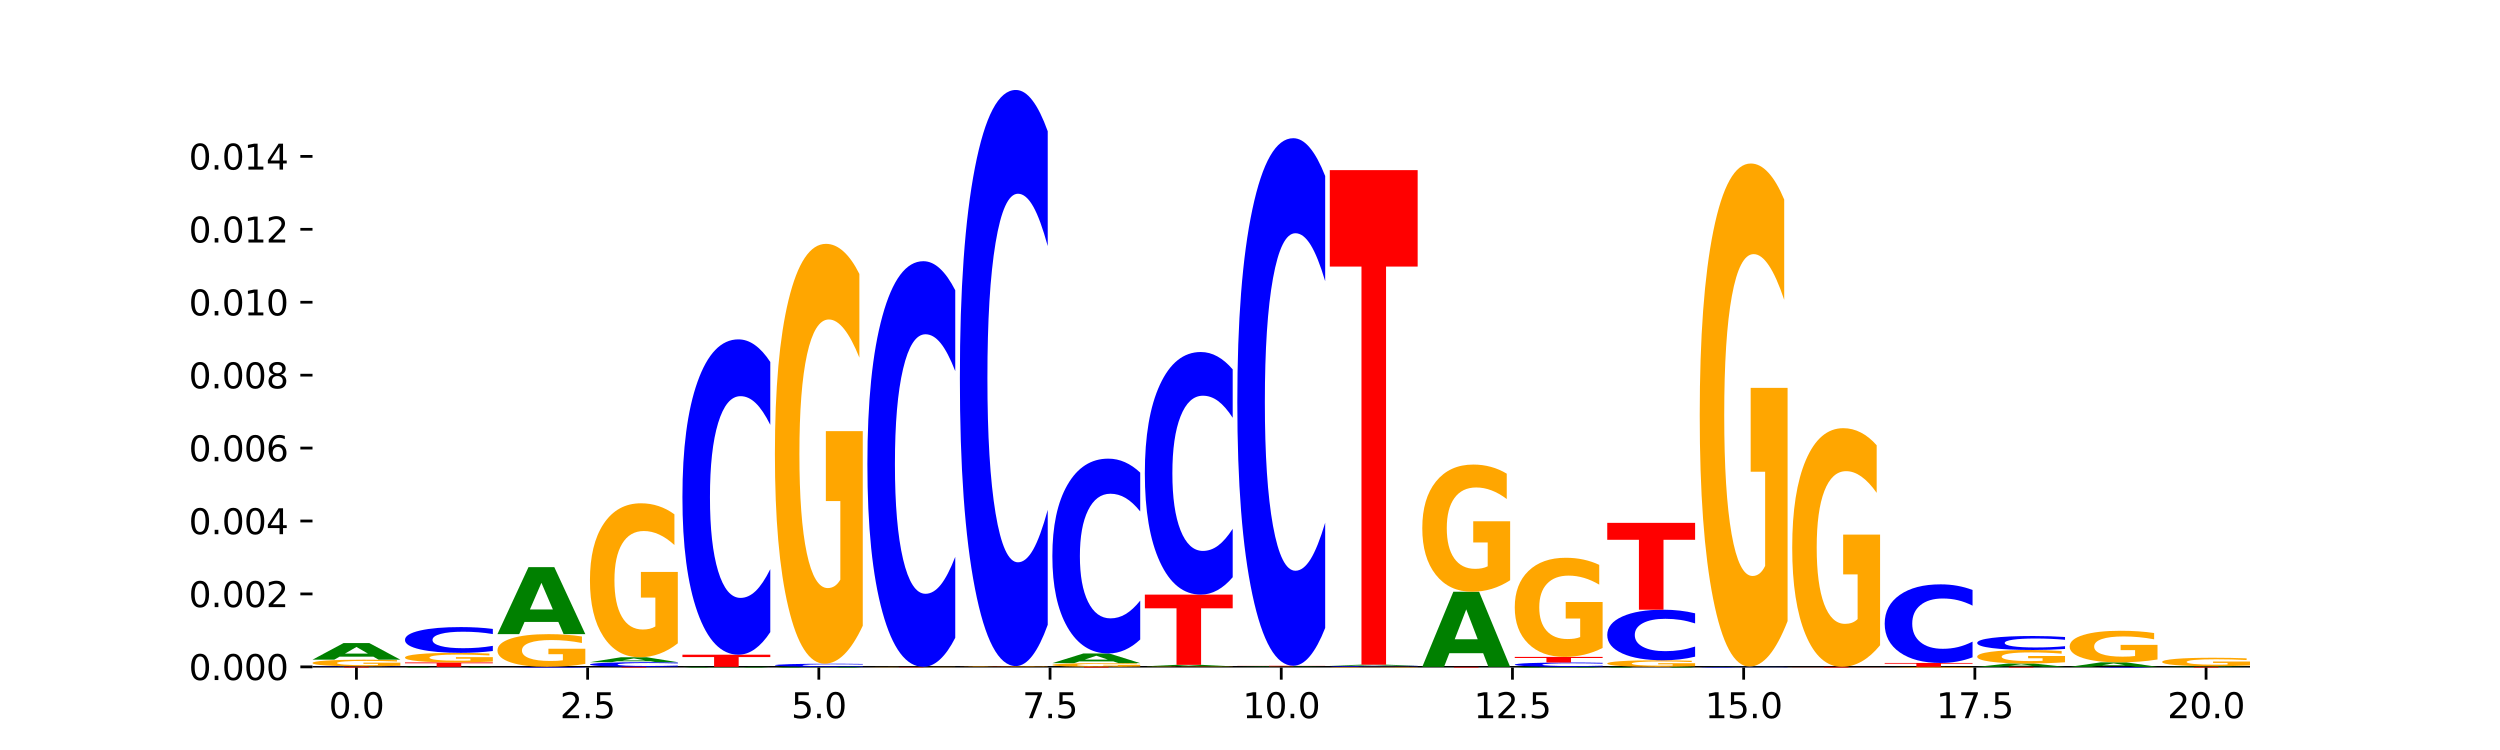 <?xml version="1.0" encoding="utf-8" standalone="no"?>
<!DOCTYPE svg PUBLIC "-//W3C//DTD SVG 1.1//EN"
  "http://www.w3.org/Graphics/SVG/1.1/DTD/svg11.dtd">
<svg xmlns:xlink="http://www.w3.org/1999/xlink" width="720pt" height="216pt" viewBox="0 0 720 216" xmlns="http://www.w3.org/2000/svg" version="1.1">
 <defs>
  <style type="text/css">*{stroke-linejoin: round; stroke-linecap: butt}</style>
 </defs>
 <g id="figure_1">
  <g id="patch_1">
   <path d="M 0 216 
L 720 216 
L 720 0 
L 0 0 
z
" style="fill: #ffffff"/>
  </g>
  <g id="axes_1">
   <g id="patch_2">
    <path d="M 90 192.24 
L 648 192.24 
L 648 25.92 
L 90 25.92 
z
" style="fill: #ffffff"/>
   </g>
   <g id="line2d_1">
    <path d="M 90 192.055 
L 648 192.055 
" clip-path="url(#pcf2ca028e0)" style="fill: none; stroke: #000000; stroke-width: 0.5; stroke-linecap: square"/>
   </g>
   <g id="patch_3">
    <path d="M 115.303 192.046 
Q 113.187 192.05 110.898 192.053 
Q 108.609 192.055 106.116 192.055 
Q 98.683 192.055 94.341 192.037 
Q 90 192.018 90 191.987 
Q 90 191.955 94.341 191.937 
Q 98.683 191.918 106.116 191.918 
Q 108.609 191.918 110.898 191.921 
Q 113.187 191.923 115.303 191.928 
L 115.303 191.955 
Q 113.167 191.949 111.095 191.946 
Q 109.024 191.943 106.735 191.943 
Q 102.629 191.943 100.277 191.955 
Q 97.931 191.966 97.931 191.987 
Q 97.931 192.007 100.277 192.019 
Q 102.629 192.031 106.735 192.031 
Q 109.024 192.031 111.095 192.028 
Q 113.167 192.025 115.303 192.018 
L 115.303 192.046 
z
" clip-path="url(#pcf2ca028e0)" style="fill: #0000ff"/>
   </g>
   <g id="patch_4">
    <path d="M 115.303 191.744 
Q 112.751 191.831 110.007 191.875 
Q 107.262 191.918 104.336 191.918 
Q 97.724 191.918 93.862 191.659 
Q 90 191.399 90 190.955 
Q 90 190.506 93.93 190.248 
Q 97.865 189.99 104.71 189.99 
Q 107.347 189.99 109.763 190.025 
Q 112.184 190.06 114.328 190.128 
L 114.328 190.513 
Q 112.116 190.425 109.927 190.381 
Q 107.738 190.338 105.538 190.338 
Q 101.466 190.338 99.26 190.498 
Q 97.054 190.657 97.054 190.955 
Q 97.054 191.25 99.181 191.41 
Q 101.308 191.571 105.22 191.571 
Q 106.287 191.571 107.2 191.562 
Q 108.113 191.552 108.838 191.532 
L 108.838 191.171 
L 104.67 191.171 
L 104.67 190.85 
L 115.303 190.85 
L 115.303 191.744 
z
" clip-path="url(#pcf2ca028e0)" style="fill: #ffa600"/>
   </g>
   <g id="patch_5">
    <path d="M 107.527 189.119 
L 97.796 189.119 
L 96.26 189.99 
L 90 189.99 
L 98.94 185.205 
L 106.363 185.205 
L 115.303 189.99 
L 109.048 189.99 
L 107.527 189.119 
z
M 99.348 188.231 
L 105.96 188.231 
L 102.659 186.327 
L 99.348 188.231 
z
" clip-path="url(#pcf2ca028e0)" style="fill: #008000"/>
   </g>
   <g id="patch_6">
    <path d="M 116.635 190.778 
L 141.938 190.778 
L 141.938 191.027 
L 132.835 191.027 
L 132.835 192.055 
L 125.756 192.055 
L 125.756 191.027 
L 116.635 191.027 
L 116.635 190.778 
z
" clip-path="url(#pcf2ca028e0)" style="fill: #ff0000"/>
   </g>
   <g id="patch_7">
    <path d="M 141.938 190.528 
Q 139.386 190.653 136.641 190.716 
Q 133.897 190.778 130.971 190.778 
Q 124.358 190.778 120.497 190.407 
Q 116.635 190.035 116.635 189.4 
Q 116.635 188.758 120.565 188.389 
Q 124.5 188.021 131.345 188.021 
Q 133.982 188.021 136.398 188.071 
Q 138.819 188.121 140.963 188.219 
L 140.963 188.768 
Q 138.751 188.642 136.562 188.58 
Q 134.373 188.518 132.173 188.518 
Q 128.101 188.518 125.895 188.746 
Q 123.689 188.975 123.689 189.4 
Q 123.689 189.822 125.816 190.052 
Q 127.942 190.281 131.855 190.281 
Q 132.921 190.281 133.834 190.268 
Q 134.747 190.254 135.473 190.226 
L 135.473 189.71 
L 131.305 189.71 
L 131.305 189.25 
L 141.938 189.25 
L 141.938 190.528 
z
" clip-path="url(#pcf2ca028e0)" style="fill: #ffa600"/>
   </g>
   <g id="patch_8">
    <path d="M 141.938 187.489 
Q 139.821 187.753 137.533 187.886 
Q 135.244 188.021 132.751 188.021 
Q 125.318 188.021 120.976 187.021 
Q 116.635 186.021 116.635 184.311 
Q 116.635 182.595 120.976 181.597 
Q 125.318 180.597 132.751 180.597 
Q 135.244 180.597 137.533 180.732 
Q 139.821 180.865 141.938 181.129 
L 141.938 182.609 
Q 139.802 182.259 137.73 182.097 
Q 135.658 181.934 133.37 181.934 
Q 129.264 181.934 126.912 182.568 
Q 124.566 183.199 124.566 184.311 
Q 124.566 185.418 126.912 186.052 
Q 129.264 186.684 133.37 186.684 
Q 135.658 186.684 137.73 186.521 
Q 139.802 186.357 141.938 186.007 
L 141.938 187.489 
z
" clip-path="url(#pcf2ca028e0)" style="fill: #0000ff"/>
   </g>
   <g id="patch_9">
    <path d="M 168.573 191.203 
Q 166.021 191.629 163.276 191.843 
Q 160.532 192.055 157.605 192.055 
Q 150.993 192.055 147.132 190.786 
Q 143.27 189.517 143.27 187.346 
Q 143.27 185.15 147.2 183.891 
Q 151.135 182.631 157.98 182.631 
Q 160.617 182.631 163.032 182.803 
Q 165.454 182.972 167.597 183.307 
L 167.597 185.185 
Q 165.386 184.755 163.197 184.543 
Q 161.008 184.329 158.808 184.329 
Q 154.736 184.329 152.53 185.111 
Q 150.324 185.892 150.324 187.346 
Q 150.324 188.787 152.451 189.573 
Q 154.577 190.358 158.49 190.358 
Q 159.556 190.358 160.469 190.313 
Q 161.382 190.266 162.108 190.169 
L 162.108 188.405 
L 157.94 188.405 
L 157.94 186.834 
L 168.573 186.834 
L 168.573 191.203 
z
" clip-path="url(#pcf2ca028e0)" style="fill: #ffa600"/>
   </g>
   <g id="patch_10">
    <path d="M 160.797 179.114 
L 151.066 179.114 
L 149.53 182.631 
L 143.27 182.631 
L 152.209 163.326 
L 159.633 163.326 
L 168.573 182.631 
L 162.318 182.631 
L 160.797 179.114 
z
M 152.618 175.531 
L 159.23 175.531 
L 155.929 167.852 
L 152.618 175.531 
z
" clip-path="url(#pcf2ca028e0)" style="fill: #008000"/>
   </g>
   <g id="patch_11">
    <path d="M 195.208 191.959 
Q 193.091 192.007 190.802 192.031 
Q 188.514 192.055 186.021 192.055 
Q 178.588 192.055 174.246 191.874 
Q 169.905 191.693 169.905 191.383 
Q 169.905 191.072 174.246 190.891 
Q 178.588 190.709 186.021 190.709 
Q 188.514 190.709 190.802 190.734 
Q 193.091 190.758 195.208 190.806 
L 195.208 191.074 
Q 193.072 191.011 191 190.981 
Q 188.928 190.952 186.639 190.952 
Q 182.534 190.952 180.181 191.067 
Q 177.835 191.181 177.835 191.383 
Q 177.835 191.584 180.181 191.698 
Q 182.534 191.813 186.639 191.813 
Q 188.928 191.813 191 191.783 
Q 193.072 191.754 195.208 191.69 
L 195.208 191.959 
z
" clip-path="url(#pcf2ca028e0)" style="fill: #0000ff"/>
   </g>
   <g id="patch_12">
    <path d="M 187.432 190.451 
L 177.701 190.451 
L 176.164 190.709 
L 169.905 190.709 
L 178.844 189.29 
L 186.268 189.29 
L 195.208 190.709 
L 188.953 190.709 
L 187.432 190.451 
z
M 179.253 190.187 
L 185.864 190.187 
L 182.564 189.623 
L 179.253 190.187 
z
" clip-path="url(#pcf2ca028e0)" style="fill: #008000"/>
   </g>
   <g id="patch_13">
    <path d="M 195.208 185.278 
Q 192.656 187.284 189.911 188.291 
Q 187.166 189.29 184.24 189.29 
Q 177.628 189.29 173.766 183.318 
Q 169.905 177.345 169.905 167.132 
Q 169.905 156.8 173.834 150.874 
Q 177.77 144.947 184.615 144.947 
Q 187.252 144.947 189.667 145.754 
Q 192.089 146.55 194.232 148.126 
L 194.232 156.965 
Q 192.021 154.941 189.832 153.942 
Q 187.643 152.935 185.443 152.935 
Q 181.371 152.935 179.165 156.617 
Q 176.959 160.29 176.959 167.132 
Q 176.959 173.911 179.086 177.611 
Q 181.212 181.302 185.125 181.302 
Q 186.191 181.302 187.104 181.092 
Q 188.017 180.872 188.743 180.414 
L 188.743 172.115 
L 184.575 172.115 
L 184.575 164.723 
L 195.208 164.723 
L 195.208 185.278 
z
" clip-path="url(#pcf2ca028e0)" style="fill: #ffa600"/>
   </g>
   <g id="patch_14">
    <path d="M 221.842 192.055 
Q 219.291 192.055 216.546 192.055 
Q 213.801 192.055 210.875 192.055 
Q 204.263 192.055 200.401 192.055 
Q 196.539 192.055 196.539 192.055 
Q 196.539 192.055 200.469 192.055 
Q 204.405 192.054 211.249 192.054 
Q 213.886 192.054 216.302 192.054 
Q 218.724 192.054 220.867 192.054 
L 220.867 192.055 
Q 218.655 192.055 216.467 192.055 
Q 214.278 192.055 212.077 192.055 
Q 208.006 192.055 205.8 192.055 
Q 203.594 192.055 203.594 192.055 
Q 203.594 192.055 205.72 192.055 
Q 207.847 192.055 211.76 192.055 
Q 212.826 192.055 213.739 192.055 
Q 214.652 192.055 215.378 192.055 
L 215.378 192.055 
L 211.21 192.055 
L 211.21 192.055 
L 221.842 192.055 
L 221.842 192.055 
z
" clip-path="url(#pcf2ca028e0)" style="fill: #ffa600"/>
   </g>
   <g id="patch_15">
    <path d="M 196.539 188.556 
L 221.842 188.556 
L 221.842 189.239 
L 212.739 189.239 
L 212.739 192.054 
L 205.66 192.054 
L 205.66 189.239 
L 196.539 189.239 
L 196.539 188.556 
z
" clip-path="url(#pcf2ca028e0)" style="fill: #ff0000"/>
   </g>
   <g id="patch_16">
    <path d="M 221.842 182.047 
Q 219.726 185.273 217.437 186.905 
Q 215.149 188.556 212.656 188.556 
Q 205.222 188.556 200.881 176.325 
Q 196.539 164.093 196.539 143.175 
Q 196.539 122.183 200.881 109.97 
Q 205.222 97.738 212.656 97.738 
Q 215.149 97.738 217.437 99.389 
Q 219.726 101.021 221.842 104.248 
L 221.842 122.351 
Q 219.707 118.074 217.635 116.085 
Q 215.563 114.097 213.274 114.097 
Q 209.169 114.097 206.816 121.845 
Q 204.47 129.574 204.47 143.175 
Q 204.47 156.72 206.816 164.468 
Q 209.169 172.197 213.274 172.197 
Q 215.563 172.197 217.635 170.209 
Q 219.707 168.201 221.842 163.924 
L 221.842 182.047 
z
" clip-path="url(#pcf2ca028e0)" style="fill: #0000ff"/>
   </g>
   <g id="patch_17">
    <path d="M 248.477 191.991 
Q 246.361 192.023 244.072 192.039 
Q 241.783 192.055 239.291 192.055 
Q 231.857 192.055 227.516 191.934 
Q 223.174 191.812 223.174 191.603 
Q 223.174 191.394 227.516 191.273 
Q 231.857 191.151 239.291 191.151 
Q 241.783 191.151 244.072 191.167 
Q 246.361 191.184 248.477 191.216 
L 248.477 191.396 
Q 246.342 191.353 244.27 191.334 
Q 242.198 191.314 239.909 191.314 
Q 235.803 191.314 233.451 191.391 
Q 231.105 191.468 231.105 191.603 
Q 231.105 191.738 233.451 191.815 
Q 235.803 191.892 239.909 191.892 
Q 242.198 191.892 244.27 191.873 
Q 246.342 191.853 248.477 191.81 
L 248.477 191.991 
z
" clip-path="url(#pcf2ca028e0)" style="fill: #0000ff"/>
   </g>
   <g id="patch_18">
    <path d="M 248.477 180.21 
Q 245.925 185.681 243.181 188.428 
Q 240.436 191.151 237.51 191.151 
Q 230.898 191.151 227.036 174.865 
Q 223.174 158.579 223.174 130.728 
Q 223.174 102.552 227.104 86.391 
Q 231.04 70.23 237.884 70.23 
Q 240.521 70.23 242.937 72.428 
Q 245.358 74.601 247.502 78.898 
L 247.502 103.002 
Q 245.29 97.482 243.101 94.759 
Q 240.912 92.011 238.712 92.011 
Q 234.641 92.011 232.435 102.053 
Q 230.229 112.069 230.229 130.728 
Q 230.229 149.212 232.355 159.303 
Q 234.482 169.37 238.395 169.37 
Q 239.461 169.37 240.374 168.795 
Q 241.287 168.196 242.013 166.947 
L 242.013 144.316 
L 237.845 144.316 
L 237.845 124.159 
L 248.477 124.159 
L 248.477 180.21 
z
" clip-path="url(#pcf2ca028e0)" style="fill: #ffa600"/>
   </g>
   <g id="patch_19">
    <path d="M 275.112 183.681 
Q 272.996 187.832 270.707 189.932 
Q 268.418 192.055 265.926 192.055 
Q 258.492 192.055 254.151 176.321 
Q 249.809 160.586 249.809 133.677 
Q 249.809 106.672 254.151 90.962 
Q 258.492 75.227 265.926 75.227 
Q 268.418 75.227 270.707 77.351 
Q 272.996 79.45 275.112 83.601 
L 275.112 106.889 
Q 272.976 101.387 270.905 98.829 
Q 268.833 96.271 266.544 96.271 
Q 262.438 96.271 260.086 106.238 
Q 257.74 116.181 257.74 133.677 
Q 257.74 151.101 260.086 161.068 
Q 262.438 171.011 266.544 171.011 
Q 268.833 171.011 270.905 168.453 
Q 272.976 165.871 275.112 160.369 
L 275.112 183.681 
z
" clip-path="url(#pcf2ca028e0)" style="fill: #0000ff"/>
   </g>
   <g id="patch_20">
    <path d="M 276.444 191.998 
L 301.747 191.998 
L 301.747 192.009 
L 292.644 192.009 
L 292.644 192.055 
L 285.565 192.055 
L 285.565 192.009 
L 276.444 192.009 
L 276.444 191.998 
z
" clip-path="url(#pcf2ca028e0)" style="fill: #ff0000"/>
   </g>
   <g id="patch_21">
    <path d="M 301.747 191.983 
Q 299.195 191.991 296.45 191.994 
Q 293.706 191.998 290.78 191.998 
Q 284.168 191.998 280.306 191.976 
Q 276.444 191.953 276.444 191.915 
Q 276.444 191.876 280.374 191.854 
Q 284.309 191.831 291.154 191.831 
Q 293.791 191.831 296.207 191.834 
Q 298.628 191.837 300.772 191.843 
L 300.772 191.877 
Q 298.56 191.869 296.371 191.865 
Q 294.182 191.861 291.982 191.861 
Q 287.91 191.861 285.704 191.875 
Q 283.498 191.889 283.498 191.915 
Q 283.498 191.94 285.625 191.954 
Q 287.751 191.968 291.664 191.968 
Q 292.73 191.968 293.643 191.967 
Q 294.556 191.966 295.282 191.965 
L 295.282 191.934 
L 291.114 191.934 
L 291.114 191.906 
L 301.747 191.906 
L 301.747 191.983 
z
" clip-path="url(#pcf2ca028e0)" style="fill: #ffa600"/>
   </g>
   <g id="patch_22">
    <path d="M 301.747 179.938 
Q 299.63 185.833 297.342 188.815 
Q 295.053 191.831 292.56 191.831 
Q 285.127 191.831 280.785 169.484 
Q 276.444 147.138 276.444 108.922 
Q 276.444 70.568 280.785 48.256 
Q 285.127 25.909 292.56 25.909 
Q 295.053 25.909 297.342 28.925 
Q 299.63 31.907 301.747 37.802 
L 301.747 70.877 
Q 299.611 63.062 297.539 59.429 
Q 295.467 55.796 293.179 55.796 
Q 289.073 55.796 286.721 69.951 
Q 284.375 84.073 284.375 108.922 
Q 284.375 133.668 286.721 147.823 
Q 289.073 161.944 293.179 161.944 
Q 295.467 161.944 297.539 158.311 
Q 299.611 154.644 301.747 146.829 
L 301.747 179.938 
z
" clip-path="url(#pcf2ca028e0)" style="fill: #0000ff"/>
   </g>
   <g id="patch_23">
    <path d="M 328.382 191.958 
Q 325.83 192.007 323.085 192.031 
Q 320.341 192.055 317.415 192.055 
Q 310.802 192.055 306.941 191.911 
Q 303.079 191.766 303.079 191.519 
Q 303.079 191.269 307.009 191.125 
Q 310.944 190.982 317.789 190.982 
Q 320.426 190.982 322.841 191.001 
Q 325.263 191.021 327.406 191.059 
L 327.406 191.273 
Q 325.195 191.224 323.006 191.2 
Q 320.817 191.175 318.617 191.175 
Q 314.545 191.175 312.339 191.264 
Q 310.133 191.353 310.133 191.519 
Q 310.133 191.683 312.26 191.773 
Q 314.386 191.862 318.299 191.862 
Q 319.365 191.862 320.278 191.857 
Q 321.191 191.852 321.917 191.841 
L 321.917 191.64 
L 317.749 191.64 
L 317.749 191.461 
L 328.382 191.461 
L 328.382 191.958 
z
" clip-path="url(#pcf2ca028e0)" style="fill: #ffa600"/>
   </g>
   <g id="patch_24">
    <path d="M 320.606 190.475 
L 310.875 190.475 
L 309.339 190.982 
L 303.079 190.982 
L 312.018 188.197 
L 319.442 188.197 
L 328.382 190.982 
L 322.127 190.982 
L 320.606 190.475 
z
M 312.427 189.958 
L 319.039 189.958 
L 315.738 188.85 
L 312.427 189.958 
z
" clip-path="url(#pcf2ca028e0)" style="fill: #008000"/>
   </g>
   <g id="patch_25">
    <path d="M 328.382 184.176 
Q 326.265 186.169 323.977 187.177 
Q 321.688 188.197 319.195 188.197 
Q 311.762 188.197 307.42 180.641 
Q 303.079 173.084 303.079 160.161 
Q 303.079 147.192 307.42 139.646 
Q 311.762 132.09 319.195 132.09 
Q 321.688 132.09 323.977 133.109 
Q 326.265 134.118 328.382 136.111 
L 328.382 147.296 
Q 326.246 144.653 324.174 143.425 
Q 322.102 142.196 319.814 142.196 
Q 315.708 142.196 313.356 146.983 
Q 311.009 151.758 311.009 160.161 
Q 311.009 168.529 313.356 173.316 
Q 315.708 178.091 319.814 178.091 
Q 322.102 178.091 324.174 176.862 
Q 326.246 175.622 328.382 172.98 
L 328.382 184.176 
z
" clip-path="url(#pcf2ca028e0)" style="fill: #0000ff"/>
   </g>
   <g id="patch_26">
    <path d="M 355.017 192.042 
Q 352.465 192.049 349.72 192.052 
Q 346.976 192.055 344.049 192.055 
Q 337.437 192.055 333.575 192.035 
Q 329.714 192.015 329.714 191.981 
Q 329.714 191.946 333.643 191.926 
Q 337.579 191.906 344.424 191.906 
Q 347.061 191.906 349.476 191.909 
Q 351.898 191.912 354.041 191.917 
L 354.041 191.947 
Q 351.83 191.94 349.641 191.937 
Q 347.452 191.933 345.252 191.933 
Q 341.18 191.933 338.974 191.946 
Q 336.768 191.958 336.768 191.981 
Q 336.768 192.004 338.895 192.016 
Q 341.021 192.029 344.934 192.029 
Q 346 192.029 346.913 192.028 
Q 347.826 192.027 348.552 192.026 
L 348.552 191.998 
L 344.384 191.998 
L 344.384 191.973 
L 355.017 191.973 
L 355.017 192.042 
z
" clip-path="url(#pcf2ca028e0)" style="fill: #ffa600"/>
   </g>
   <g id="patch_27">
    <path d="M 347.241 191.828 
L 337.51 191.828 
L 335.973 191.906 
L 329.714 191.906 
L 338.653 191.478 
L 346.077 191.478 
L 355.017 191.906 
L 348.762 191.906 
L 347.241 191.828 
z
M 339.062 191.749 
L 345.674 191.749 
L 342.373 191.578 
L 339.062 191.749 
z
" clip-path="url(#pcf2ca028e0)" style="fill: #008000"/>
   </g>
   <g id="patch_28">
    <path d="M 329.714 171.25 
L 355.017 171.25 
L 355.017 175.195 
L 345.913 175.195 
L 345.913 191.478 
L 338.834 191.478 
L 338.834 175.195 
L 329.714 175.195 
L 329.714 171.25 
z
" clip-path="url(#pcf2ca028e0)" style="fill: #ff0000"/>
   </g>
   <g id="patch_29">
    <path d="M 355.017 166.242 
Q 352.9 168.724 350.611 169.98 
Q 348.323 171.25 345.83 171.25 
Q 338.397 171.25 334.055 161.84 
Q 329.714 152.43 329.714 136.337 
Q 329.714 120.187 334.055 110.791 
Q 338.397 101.381 345.83 101.381 
Q 348.323 101.381 350.611 102.651 
Q 352.9 103.907 355.017 106.389 
L 355.017 120.317 
Q 352.881 117.026 350.809 115.496 
Q 348.737 113.966 346.448 113.966 
Q 342.343 113.966 339.99 119.927 
Q 337.644 125.873 337.644 136.337 
Q 337.644 146.758 339.99 152.718 
Q 342.343 158.665 346.448 158.665 
Q 348.737 158.665 350.809 157.135 
Q 352.881 155.59 355.017 152.3 
L 355.017 166.242 
z
" clip-path="url(#pcf2ca028e0)" style="fill: #0000ff"/>
   </g>
   <g id="patch_30">
    <path d="M 373.876 192.028 
L 364.145 192.028 
L 362.608 192.055 
L 356.348 192.055 
L 365.288 191.902 
L 372.712 191.902 
L 381.652 192.055 
L 375.397 192.055 
L 373.876 192.028 
z
M 365.697 191.999 
L 372.308 191.999 
L 369.008 191.938 
L 365.697 191.999 
z
" clip-path="url(#pcf2ca028e0)" style="fill: #008000"/>
   </g>
   <g id="patch_31">
    <path d="M 356.348 191.743 
L 381.652 191.743 
L 381.652 191.774 
L 372.548 191.774 
L 372.548 191.902 
L 365.469 191.902 
L 365.469 191.774 
L 356.348 191.774 
L 356.348 191.743 
z
" clip-path="url(#pcf2ca028e0)" style="fill: #ff0000"/>
   </g>
   <g id="patch_32">
    <path d="M 381.652 180.852 
Q 379.535 186.25 377.246 188.981 
Q 374.958 191.743 372.465 191.743 
Q 365.031 191.743 360.69 171.279 
Q 356.348 150.815 356.348 115.82 
Q 356.348 80.698 360.69 60.266 
Q 365.031 39.802 372.465 39.802 
Q 374.958 39.802 377.246 42.564 
Q 379.535 45.295 381.652 50.693 
L 381.652 80.981 
Q 379.516 73.825 377.444 70.498 
Q 375.372 67.171 373.083 67.171 
Q 368.978 67.171 366.625 80.133 
Q 364.279 93.065 364.279 115.82 
Q 364.279 138.481 366.625 151.443 
Q 368.978 164.374 373.083 164.374 
Q 375.372 164.374 377.444 161.047 
Q 379.516 157.689 381.652 150.533 
L 381.652 180.852 
z
" clip-path="url(#pcf2ca028e0)" style="fill: #0000ff"/>
   </g>
   <g id="patch_33">
    <path d="M 408.286 192.033 
Q 406.17 192.044 403.881 192.05 
Q 401.592 192.055 399.1 192.055 
Q 391.666 192.055 387.325 192.013 
Q 382.983 191.971 382.983 191.899 
Q 382.983 191.826 387.325 191.784 
Q 391.666 191.742 399.1 191.742 
Q 401.592 191.742 403.881 191.747 
Q 406.17 191.753 408.286 191.764 
L 408.286 191.827 
Q 406.151 191.812 404.079 191.805 
Q 402.007 191.798 399.718 191.798 
Q 395.613 191.798 393.26 191.825 
Q 390.914 191.852 390.914 191.899 
Q 390.914 191.945 393.26 191.972 
Q 395.613 191.999 399.718 191.999 
Q 402.007 191.999 404.079 191.992 
Q 406.151 191.985 408.286 191.97 
L 408.286 192.033 
z
" clip-path="url(#pcf2ca028e0)" style="fill: #0000ff"/>
   </g>
   <g id="patch_34">
    <path d="M 400.511 191.684 
L 390.78 191.684 
L 389.243 191.742 
L 382.983 191.742 
L 391.923 191.427 
L 399.347 191.427 
L 408.286 191.742 
L 402.032 191.742 
L 400.511 191.684 
z
M 392.332 191.626 
L 398.943 191.626 
L 395.643 191.501 
L 392.332 191.626 
z
" clip-path="url(#pcf2ca028e0)" style="fill: #008000"/>
   </g>
   <g id="patch_35">
    <path d="M 382.983 48.996 
L 408.286 48.996 
L 408.286 76.774 
L 399.183 76.774 
L 399.183 191.427 
L 392.104 191.427 
L 392.104 76.774 
L 382.983 76.774 
L 382.983 48.996 
z
" clip-path="url(#pcf2ca028e0)" style="fill: #ff0000"/>
   </g>
   <g id="patch_36">
    <path d="M 427.146 188.115 
L 417.414 188.115 
L 415.878 192.055 
L 409.618 192.055 
L 418.558 170.425 
L 425.982 170.425 
L 434.921 192.055 
L 428.667 192.055 
L 427.146 188.115 
z
M 418.966 184.101 
L 425.578 184.101 
L 422.277 175.497 
L 418.966 184.101 
z
" clip-path="url(#pcf2ca028e0)" style="fill: #008000"/>
   </g>
   <g id="patch_37">
    <path d="M 434.921 167.111 
Q 432.369 168.768 429.625 169.601 
Q 426.88 170.425 423.954 170.425 
Q 417.342 170.425 413.48 165.492 
Q 409.618 160.558 409.618 152.12 
Q 409.618 143.584 413.548 138.688 
Q 417.484 133.792 424.328 133.792 
Q 426.965 133.792 429.381 134.458 
Q 431.802 135.117 433.946 136.418 
L 433.946 143.721 
Q 431.734 142.048 429.545 141.223 
Q 427.356 140.391 425.156 140.391 
Q 421.084 140.391 418.879 143.433 
Q 416.673 146.468 416.673 152.12 
Q 416.673 157.72 418.799 160.777 
Q 420.926 163.827 424.839 163.827 
Q 425.905 163.827 426.818 163.653 
Q 427.731 163.471 428.457 163.093 
L 428.457 156.237 
L 424.288 156.237 
L 424.288 150.13 
L 434.921 150.13 
L 434.921 167.111 
z
" clip-path="url(#pcf2ca028e0)" style="fill: #ffa600"/>
   </g>
   <g id="patch_38">
    <path d="M 461.556 191.965 
Q 459.44 192.01 457.151 192.033 
Q 454.862 192.055 452.369 192.055 
Q 444.936 192.055 440.594 191.886 
Q 436.253 191.717 436.253 191.428 
Q 436.253 191.137 440.594 190.968 
Q 444.936 190.799 452.369 190.799 
Q 454.862 190.799 457.151 190.822 
Q 459.44 190.844 461.556 190.889 
L 461.556 191.139 
Q 459.42 191.08 457.348 191.053 
Q 455.277 191.025 452.988 191.025 
Q 448.882 191.025 446.53 191.132 
Q 444.184 191.239 444.184 191.428 
Q 444.184 191.615 446.53 191.722 
Q 448.882 191.829 452.988 191.829 
Q 455.277 191.829 457.348 191.802 
Q 459.42 191.774 461.556 191.715 
L 461.556 191.965 
z
" clip-path="url(#pcf2ca028e0)" style="fill: #0000ff"/>
   </g>
   <g id="patch_39">
    <path d="M 436.253 189.187 
L 461.556 189.187 
L 461.556 189.501 
L 452.453 189.501 
L 452.453 190.799 
L 445.374 190.799 
L 445.374 189.501 
L 436.253 189.501 
L 436.253 189.187 
z
" clip-path="url(#pcf2ca028e0)" style="fill: #ff0000"/>
   </g>
   <g id="patch_40">
    <path d="M 461.556 186.604 
Q 459.004 187.895 456.26 188.544 
Q 453.515 189.187 450.589 189.187 
Q 443.977 189.187 440.115 185.342 
Q 436.253 181.496 436.253 174.921 
Q 436.253 168.268 440.183 164.452 
Q 444.118 160.636 450.963 160.636 
Q 453.6 160.636 456.016 161.155 
Q 458.437 161.668 460.581 162.683 
L 460.581 168.374 
Q 458.369 167.071 456.18 166.428 
Q 453.991 165.779 451.791 165.779 
Q 447.719 165.779 445.513 168.15 
Q 443.307 170.515 443.307 174.921 
Q 443.307 179.285 445.434 181.668 
Q 447.561 184.044 451.473 184.044 
Q 452.54 184.044 453.453 183.909 
Q 454.366 183.767 455.091 183.472 
L 455.091 178.129 
L 450.923 178.129 
L 450.923 173.369 
L 461.556 173.369 
L 461.556 186.604 
z
" clip-path="url(#pcf2ca028e0)" style="fill: #ffa600"/>
   </g>
   <g id="patch_41">
    <path d="M 488.191 191.884 
Q 485.639 191.97 482.894 192.013 
Q 480.15 192.055 477.224 192.055 
Q 470.611 192.055 466.75 191.8 
Q 462.888 191.545 462.888 191.108 
Q 462.888 190.667 466.818 190.413 
Q 470.753 190.16 477.598 190.16 
Q 480.235 190.16 482.651 190.194 
Q 485.072 190.228 487.216 190.296 
L 487.216 190.674 
Q 485.004 190.587 482.815 190.544 
Q 480.626 190.501 478.426 190.501 
Q 474.354 190.501 472.148 190.659 
Q 469.942 190.816 469.942 191.108 
Q 469.942 191.398 472.069 191.556 
Q 474.195 191.714 478.108 191.714 
Q 479.174 191.714 480.087 191.705 
Q 481 191.696 481.726 191.676 
L 481.726 191.321 
L 477.558 191.321 
L 477.558 191.005 
L 488.191 191.005 
L 488.191 191.884 
z
" clip-path="url(#pcf2ca028e0)" style="fill: #ffa600"/>
   </g>
   <g id="patch_42">
    <path d="M 488.191 189.116 
Q 486.074 189.633 483.786 189.895 
Q 481.497 190.16 479.004 190.16 
Q 471.571 190.16 467.229 188.198 
Q 462.888 186.236 462.888 182.881 
Q 462.888 179.514 467.229 177.555 
Q 471.571 175.593 479.004 175.593 
Q 481.497 175.593 483.786 175.858 
Q 486.074 176.119 488.191 176.637 
L 488.191 179.541 
Q 486.055 178.855 483.983 178.536 
Q 481.911 178.217 479.623 178.217 
Q 475.517 178.217 473.165 179.459 
Q 470.819 180.699 470.819 182.881 
Q 470.819 185.053 473.165 186.296 
Q 475.517 187.536 479.623 187.536 
Q 481.911 187.536 483.983 187.217 
Q 486.055 186.895 488.191 186.209 
L 488.191 189.116 
z
" clip-path="url(#pcf2ca028e0)" style="fill: #0000ff"/>
   </g>
   <g id="patch_43">
    <path d="M 462.888 150.582 
L 488.191 150.582 
L 488.191 155.46 
L 479.088 155.46 
L 479.088 175.593 
L 472.009 175.593 
L 472.009 155.46 
L 462.888 155.46 
L 462.888 150.582 
z
" clip-path="url(#pcf2ca028e0)" style="fill: #ff0000"/>
   </g>
   <g id="patch_44">
    <path d="M 507.05 192.042 
L 497.319 192.042 
L 495.782 192.055 
L 489.523 192.055 
L 498.462 191.982 
L 505.886 191.982 
L 514.826 192.055 
L 508.571 192.055 
L 507.05 192.042 
z
M 498.871 192.028 
L 505.483 192.028 
L 502.182 191.999 
L 498.871 192.028 
z
" clip-path="url(#pcf2ca028e0)" style="fill: #008000"/>
   </g>
   <g id="patch_45">
    <path d="M 514.826 178.872 
Q 512.274 185.427 509.529 188.72 
Q 506.785 191.982 503.858 191.982 
Q 497.246 191.982 493.384 172.467 
Q 489.523 152.953 489.523 119.58 
Q 489.523 85.818 493.453 66.453 
Q 497.388 47.088 504.233 47.088 
Q 506.87 47.088 509.285 49.722 
Q 511.707 52.326 513.85 57.474 
L 513.85 86.357 
Q 511.639 79.743 509.45 76.48 
Q 507.261 73.188 505.061 73.188 
Q 500.989 73.188 498.783 85.22 
Q 496.577 97.222 496.577 119.58 
Q 496.577 141.729 498.704 153.821 
Q 500.83 165.883 504.743 165.883 
Q 505.809 165.883 506.722 165.194 
Q 507.635 164.476 508.361 162.979 
L 508.361 135.862 
L 504.193 135.862 
L 504.193 111.708 
L 514.826 111.708 
L 514.826 178.872 
z
" clip-path="url(#pcf2ca028e0)" style="fill: #ffa600"/>
   </g>
   <g id="patch_46">
    <path d="M 541.461 185.836 
Q 538.909 188.946 536.164 190.508 
Q 533.419 192.055 530.493 192.055 
Q 523.881 192.055 520.019 182.797 
Q 516.158 173.539 516.158 157.707 
Q 516.158 141.69 520.087 132.503 
Q 524.023 123.315 530.868 123.315 
Q 533.504 123.315 535.92 124.565 
Q 538.342 125.8 540.485 128.243 
L 540.485 141.945 
Q 538.274 138.807 536.085 137.259 
Q 533.896 135.697 531.696 135.697 
Q 527.624 135.697 525.418 141.406 
Q 523.212 147.1 523.212 157.707 
Q 523.212 168.214 525.339 173.951 
Q 527.465 179.673 531.378 179.673 
Q 532.444 179.673 533.357 179.347 
Q 534.27 179.006 534.996 178.296 
L 534.996 165.431 
L 530.828 165.431 
L 530.828 153.972 
L 541.461 153.972 
L 541.461 185.836 
z
" clip-path="url(#pcf2ca028e0)" style="fill: #ffa600"/>
   </g>
   <g id="patch_47">
    <path d="M 542.792 190.931 
L 568.095 190.931 
L 568.095 191.15 
L 558.992 191.15 
L 558.992 192.055 
L 551.913 192.055 
L 551.913 191.15 
L 542.792 191.15 
L 542.792 190.931 
z
" clip-path="url(#pcf2ca028e0)" style="fill: #ff0000"/>
   </g>
   <g id="patch_48">
    <path d="M 568.095 189.308 
Q 565.979 190.113 563.69 190.52 
Q 561.402 190.931 558.909 190.931 
Q 551.475 190.931 547.134 187.882 
Q 542.792 184.833 542.792 179.618 
Q 542.792 174.385 547.134 171.34 
Q 551.475 168.291 558.909 168.291 
Q 561.402 168.291 563.69 168.703 
Q 565.979 169.109 568.095 169.914 
L 568.095 174.427 
Q 565.96 173.361 563.888 172.865 
Q 561.816 172.369 559.527 172.369 
Q 555.422 172.369 553.069 174.301 
Q 550.723 176.227 550.723 179.618 
Q 550.723 182.995 553.069 184.926 
Q 555.422 186.853 559.527 186.853 
Q 561.816 186.853 563.888 186.357 
Q 565.96 185.857 568.095 184.791 
L 568.095 189.308 
z
" clip-path="url(#pcf2ca028e0)" style="fill: #0000ff"/>
   </g>
   <g id="patch_49">
    <path d="M 586.955 191.879 
L 577.224 191.879 
L 575.687 192.055 
L 569.427 192.055 
L 578.367 191.086 
L 585.791 191.086 
L 594.73 192.055 
L 588.476 192.055 
L 586.955 191.879 
z
M 578.776 191.699 
L 585.387 191.699 
L 582.087 191.313 
L 578.776 191.699 
z
" clip-path="url(#pcf2ca028e0)" style="fill: #008000"/>
   </g>
   <g id="patch_50">
    <path d="M 594.73 190.734 
Q 592.178 190.91 589.434 190.998 
Q 586.689 191.086 583.763 191.086 
Q 577.151 191.086 573.289 190.562 
Q 569.427 190.038 569.427 189.142 
Q 569.427 188.235 573.357 187.715 
Q 577.293 187.195 584.137 187.195 
Q 586.774 187.195 589.19 187.266 
Q 591.611 187.336 593.755 187.474 
L 593.755 188.25 
Q 591.543 188.072 589.354 187.984 
Q 587.165 187.896 584.965 187.896 
Q 580.894 187.896 578.688 188.219 
Q 576.482 188.541 576.482 189.142 
Q 576.482 189.736 578.608 190.061 
Q 580.735 190.385 584.648 190.385 
Q 585.714 190.385 586.627 190.366 
Q 587.54 190.347 588.266 190.307 
L 588.266 189.579 
L 584.098 189.579 
L 584.098 188.93 
L 594.73 188.93 
L 594.73 190.734 
z
" clip-path="url(#pcf2ca028e0)" style="fill: #ffa600"/>
   </g>
   <g id="patch_51">
    <path d="M 594.73 186.906 
Q 592.614 187.05 590.325 187.122 
Q 588.036 187.195 585.544 187.195 
Q 578.11 187.195 573.769 186.653 
Q 569.427 186.11 569.427 185.183 
Q 569.427 184.252 573.769 183.71 
Q 578.11 183.168 585.544 183.168 
Q 588.036 183.168 590.325 183.241 
Q 592.614 183.314 594.73 183.457 
L 594.73 184.259 
Q 592.595 184.07 590.523 183.982 
Q 588.451 183.893 586.162 183.893 
Q 582.056 183.893 579.704 184.237 
Q 577.358 184.58 577.358 185.183 
Q 577.358 185.783 579.704 186.127 
Q 582.056 186.47 586.162 186.47 
Q 588.451 186.47 590.523 186.382 
Q 592.595 186.293 594.73 186.103 
L 594.73 186.906 
z
" clip-path="url(#pcf2ca028e0)" style="fill: #0000ff"/>
   </g>
   <g id="patch_52">
    <path d="M 596.062 192.051 
L 621.365 192.051 
L 621.365 192.051 
L 612.262 192.051 
L 612.262 192.055 
L 605.183 192.055 
L 605.183 192.051 
L 596.062 192.051 
L 596.062 192.051 
z
" clip-path="url(#pcf2ca028e0)" style="fill: #ff0000"/>
   </g>
   <g id="patch_53">
    <path d="M 613.59 191.815 
L 603.858 191.815 
L 602.322 192.051 
L 596.062 192.051 
L 605.002 190.757 
L 612.426 190.757 
L 621.365 192.051 
L 615.111 192.051 
L 613.59 191.815 
z
M 605.41 191.575 
L 612.022 191.575 
L 608.721 191.06 
L 605.41 191.575 
z
" clip-path="url(#pcf2ca028e0)" style="fill: #008000"/>
   </g>
   <g id="patch_54">
    <path d="M 621.365 189.934 
Q 618.813 190.345 616.069 190.552 
Q 613.324 190.757 610.398 190.757 
Q 603.786 190.757 599.924 189.532 
Q 596.062 188.306 596.062 186.211 
Q 596.062 184.091 599.992 182.875 
Q 603.927 181.659 610.772 181.659 
Q 613.409 181.659 615.825 181.824 
Q 618.246 181.988 620.39 182.311 
L 620.39 184.125 
Q 618.178 183.709 615.989 183.504 
Q 613.8 183.298 611.6 183.298 
Q 607.528 183.298 605.322 184.053 
Q 603.117 184.807 603.117 186.211 
Q 603.117 187.602 605.243 188.361 
Q 607.37 189.118 611.282 189.118 
Q 612.349 189.118 613.262 189.075 
Q 614.175 189.03 614.9 188.936 
L 614.9 187.233 
L 610.732 187.233 
L 610.732 185.716 
L 621.365 185.716 
L 621.365 189.934 
z
" clip-path="url(#pcf2ca028e0)" style="fill: #ffa600"/>
   </g>
   <g id="patch_55">
    <path d="M 640.224 192.022 
L 630.493 192.022 
L 628.957 192.055 
L 622.697 192.055 
L 631.637 191.874 
L 639.06 191.874 
L 648 192.055 
L 641.745 192.055 
L 640.224 192.022 
z
M 632.045 191.989 
L 638.657 191.989 
L 635.356 191.916 
L 632.045 191.989 
z
" clip-path="url(#pcf2ca028e0)" style="fill: #008000"/>
   </g>
   <g id="patch_56">
    <path d="M 648 191.652 
Q 645.448 191.763 642.703 191.818 
Q 639.959 191.874 637.033 191.874 
Q 630.421 191.874 626.559 191.544 
Q 622.697 191.215 622.697 190.652 
Q 622.697 190.082 626.627 189.755 
Q 630.562 189.428 637.407 189.428 
Q 640.044 189.428 642.46 189.473 
Q 644.881 189.517 647.025 189.604 
L 647.025 190.091 
Q 644.813 189.979 642.624 189.924 
Q 640.435 189.869 638.235 189.869 
Q 634.163 189.869 631.957 190.072 
Q 629.751 190.274 629.751 190.652 
Q 629.751 191.025 631.878 191.229 
Q 634.004 191.433 637.917 191.433 
Q 638.983 191.433 639.896 191.421 
Q 640.809 191.409 641.535 191.384 
L 641.535 190.926 
L 637.367 190.926 
L 637.367 190.519 
L 648 190.519 
L 648 191.652 
z
" clip-path="url(#pcf2ca028e0)" style="fill: #ffa600"/>
   </g>
   <g id="patch_57">
    <path d="M 90 193.267 
L 115.303 193.267 
L 115.303 193.031 
L 106.2 193.031 
L 106.2 192.055 
L 99.121 192.055 
L 99.121 193.031 
L 90 193.031 
L 90 193.267 
z
" clip-path="url(#pcf2ca028e0)" style="fill: #ff0000"/>
   </g>
   <g id="patch_58">
    <path d="M 134.162 192.327 
L 124.431 192.327 
L 122.895 192.055 
L 116.635 192.055 
L 125.574 193.547 
L 132.998 193.547 
L 141.938 192.055 
L 135.683 192.055 
L 134.162 192.327 
z
M 125.983 192.604 
L 132.595 192.604 
L 129.294 193.197 
L 125.983 192.604 
z
" clip-path="url(#pcf2ca028e0)" style="fill: #008000"/>
   </g>
   <g id="patch_59">
    <path d="M 168.573 192.161 
Q 166.456 192.109 164.168 192.082 
Q 161.879 192.055 159.386 192.055 
Q 151.953 192.055 147.611 192.254 
Q 143.27 192.452 143.27 192.791 
Q 143.27 193.131 147.611 193.329 
Q 151.953 193.528 159.386 193.528 
Q 161.879 193.528 164.168 193.501 
Q 166.456 193.474 168.573 193.422 
L 168.573 193.129 
Q 166.437 193.198 164.365 193.23 
Q 162.293 193.262 160.005 193.262 
Q 155.899 193.262 153.546 193.137 
Q 151.2 193.012 151.2 192.791 
Q 151.2 192.571 153.546 192.446 
Q 155.899 192.321 160.005 192.321 
Q 162.293 192.321 164.365 192.353 
Q 166.437 192.385 168.573 192.455 
L 168.573 192.161 
z
" clip-path="url(#pcf2ca028e0)" style="fill: #0000ff"/>
   </g>
   <g id="patch_60">
    <path d="M 143.27 195.504 
L 168.573 195.504 
L 168.573 195.118 
L 159.47 195.118 
L 159.47 193.528 
L 152.391 193.528 
L 152.391 195.118 
L 143.27 195.118 
L 143.27 195.504 
z
" clip-path="url(#pcf2ca028e0)" style="fill: #ff0000"/>
   </g>
   <g id="patch_61">
    <path d="M 169.905 194.169 
L 195.208 194.169 
L 195.208 193.756 
L 186.104 193.756 
L 186.104 192.055 
L 179.025 192.055 
L 179.025 193.756 
L 169.905 193.756 
L 169.905 194.169 
z
" clip-path="url(#pcf2ca028e0)" style="fill: #ff0000"/>
   </g>
   <g id="patch_62">
    <path d="M 214.067 192.179 
L 204.336 192.179 
L 202.799 192.055 
L 196.539 192.055 
L 205.479 192.735 
L 212.903 192.735 
L 221.842 192.055 
L 215.588 192.055 
L 214.067 192.179 
z
M 205.888 192.305 
L 212.499 192.305 
L 209.199 192.576 
L 205.888 192.305 
z
" clip-path="url(#pcf2ca028e0)" style="fill: #008000"/>
   </g>
   <g id="patch_63">
    <path d="M 240.702 192.19 
L 230.971 192.19 
L 229.434 192.055 
L 223.174 192.055 
L 232.114 192.795 
L 239.538 192.795 
L 248.477 192.055 
L 242.223 192.055 
L 240.702 192.19 
z
M 232.523 192.327 
L 239.134 192.327 
L 235.834 192.622 
L 232.523 192.327 
z
" clip-path="url(#pcf2ca028e0)" style="fill: #008000"/>
   </g>
   <g id="patch_64">
    <path d="M 223.174 194.218 
L 248.477 194.218 
L 248.477 193.941 
L 239.374 193.941 
L 239.374 192.795 
L 232.295 192.795 
L 232.295 193.941 
L 223.174 193.941 
L 223.174 194.218 
z
" clip-path="url(#pcf2ca028e0)" style="fill: #ff0000"/>
   </g>
   <g id="patch_65">
    <path d="M 267.337 192.391 
L 257.605 192.391 
L 256.069 192.294 
L 249.809 192.294 
L 258.749 192.826 
L 266.173 192.826 
L 275.112 192.294 
L 268.858 192.294 
L 267.337 192.391 
z
M 259.157 192.49 
L 265.769 192.49 
L 262.468 192.701 
L 259.157 192.49 
z
" clip-path="url(#pcf2ca028e0)" style="fill: #008000"/>
   </g>
   <g id="patch_66">
    <path d="M 275.112 192.065 
Q 272.56 192.06 269.816 192.058 
Q 267.071 192.055 264.145 192.055 
Q 257.533 192.055 253.671 192.07 
Q 249.809 192.084 249.809 192.109 
Q 249.809 192.134 253.739 192.149 
Q 257.674 192.163 264.519 192.163 
Q 267.156 192.163 269.572 192.161 
Q 271.993 192.159 274.137 192.156 
L 274.137 192.134 
Q 271.925 192.139 269.736 192.141 
Q 267.547 192.144 265.347 192.144 
Q 261.275 192.144 259.069 192.135 
Q 256.864 192.126 256.864 192.109 
Q 256.864 192.093 258.99 192.084 
Q 261.117 192.075 265.029 192.075 
Q 266.096 192.075 267.009 192.075 
Q 267.922 192.076 268.647 192.077 
L 268.647 192.097 
L 264.479 192.097 
L 264.479 192.115 
L 275.112 192.115 
L 275.112 192.065 
z
" clip-path="url(#pcf2ca028e0)" style="fill: #ffa600"/>
   </g>
   <g id="patch_67">
    <path d="M 249.809 192.294 
L 275.112 192.294 
L 275.112 192.269 
L 266.009 192.269 
L 266.009 192.163 
L 258.93 192.163 
L 258.93 192.269 
L 249.809 192.269 
L 249.809 192.294 
z
" clip-path="url(#pcf2ca028e0)" style="fill: #ff0000"/>
   </g>
   <g id="patch_68">
    <path d="M 293.971 192.057 
L 284.24 192.057 
L 282.704 192.055 
L 276.444 192.055 
L 285.384 192.067 
L 292.807 192.067 
L 301.747 192.055 
L 295.492 192.055 
L 293.971 192.057 
z
M 285.792 192.06 
L 292.404 192.06 
L 289.103 192.064 
L 285.792 192.06 
z
" clip-path="url(#pcf2ca028e0)" style="fill: #008000"/>
   </g>
   <g id="patch_69">
    <path d="M 303.079 193.149 
L 328.382 193.149 
L 328.382 192.936 
L 319.279 192.936 
L 319.279 192.055 
L 312.2 192.055 
L 312.2 192.936 
L 303.079 192.936 
L 303.079 193.149 
z
" clip-path="url(#pcf2ca028e0)" style="fill: #ff0000"/>
   </g>
   <g id="patch_70">
    <path d="M 408.286 192.074 
Q 405.735 192.065 402.99 192.06 
Q 400.245 192.055 397.319 192.055 
Q 390.707 192.055 386.845 192.083 
Q 382.983 192.11 382.983 192.156 
Q 382.983 192.204 386.913 192.231 
Q 390.849 192.258 397.693 192.258 
Q 400.33 192.258 402.746 192.254 
Q 405.167 192.25 407.311 192.243 
L 407.311 192.203 
Q 405.099 192.212 402.91 192.217 
Q 400.722 192.221 398.521 192.221 
Q 394.45 192.221 392.244 192.204 
Q 390.038 192.188 390.038 192.156 
Q 390.038 192.126 392.164 192.109 
Q 394.291 192.092 398.204 192.092 
Q 399.27 192.092 400.183 192.093 
Q 401.096 192.094 401.822 192.096 
L 401.822 192.134 
L 397.654 192.134 
L 397.654 192.167 
L 408.286 192.167 
L 408.286 192.074 
z
" clip-path="url(#pcf2ca028e0)" style="fill: #ffa600"/>
   </g>
   <g id="patch_71">
    <path d="M 434.921 193.49 
Q 432.805 193.387 430.516 193.336 
Q 428.227 193.284 425.735 193.284 
Q 418.301 193.284 413.96 193.671 
Q 409.618 194.057 409.618 194.719 
Q 409.618 195.383 413.96 195.77 
Q 418.301 196.157 425.735 196.157 
Q 428.227 196.157 430.516 196.104 
Q 432.805 196.053 434.921 195.951 
L 434.921 195.378 
Q 432.786 195.513 430.714 195.576 
Q 428.642 195.639 426.353 195.639 
Q 422.247 195.639 419.895 195.394 
Q 417.549 195.149 417.549 194.719 
Q 417.549 194.291 419.895 194.046 
Q 422.247 193.801 426.353 193.801 
Q 428.642 193.801 430.714 193.864 
Q 432.786 193.927 434.921 194.063 
L 434.921 193.49 
z
" clip-path="url(#pcf2ca028e0)" style="fill: #0000ff"/>
   </g>
   <g id="patch_72">
    <path d="M 409.618 193.284 
L 434.921 193.284 
L 434.921 193.044 
L 425.818 193.044 
L 425.818 192.055 
L 418.739 192.055 
L 418.739 193.044 
L 409.618 193.044 
L 409.618 193.284 
z
" clip-path="url(#pcf2ca028e0)" style="fill: #ff0000"/>
   </g>
   <g id="patch_73">
    <path d="M 453.78 192.159 
L 444.049 192.159 
L 442.513 192.055 
L 436.253 192.055 
L 445.193 192.626 
L 452.616 192.626 
L 461.556 192.055 
L 455.301 192.055 
L 453.78 192.159 
z
M 445.601 192.265 
L 452.213 192.265 
L 448.912 192.493 
L 445.601 192.265 
z
" clip-path="url(#pcf2ca028e0)" style="fill: #008000"/>
   </g>
   <g id="patch_74">
    <path d="M 480.415 192.305 
L 470.684 192.305 
L 469.148 192.055 
L 462.888 192.055 
L 471.827 193.426 
L 479.251 193.426 
L 488.191 192.055 
L 481.936 192.055 
L 480.415 192.305 
z
M 472.236 192.559 
L 478.848 192.559 
L 475.547 193.104 
L 472.236 192.559 
z
" clip-path="url(#pcf2ca028e0)" style="fill: #008000"/>
   </g>
   <g id="patch_75">
    <path d="M 514.826 192.07 
Q 512.709 192.063 510.421 192.059 
Q 508.132 192.055 505.639 192.055 
Q 498.206 192.055 493.864 192.083 
Q 489.523 192.11 489.523 192.157 
Q 489.523 192.203 493.864 192.231 
Q 498.206 192.258 505.639 192.258 
Q 508.132 192.258 510.421 192.254 
Q 512.709 192.251 514.826 192.243 
L 514.826 192.203 
Q 512.69 192.213 510.618 192.217 
Q 508.546 192.221 506.258 192.221 
Q 502.152 192.221 499.799 192.204 
Q 497.453 192.187 497.453 192.157 
Q 497.453 192.126 499.799 192.109 
Q 502.152 192.092 506.258 192.092 
Q 508.546 192.092 510.618 192.096 
Q 512.69 192.101 514.826 192.11 
L 514.826 192.07 
z
" clip-path="url(#pcf2ca028e0)" style="fill: #0000ff"/>
   </g>
   <g id="patch_76">
    <path d="M 489.523 192.758 
L 514.826 192.758 
L 514.826 192.66 
L 505.723 192.66 
L 505.723 192.258 
L 498.644 192.258 
L 498.644 192.66 
L 489.523 192.66 
L 489.523 192.758 
z
" clip-path="url(#pcf2ca028e0)" style="fill: #ff0000"/>
   </g>
   <g id="patch_77">
    <path d="M 533.685 192.398 
L 523.954 192.398 
L 522.417 192.245 
L 516.158 192.245 
L 525.097 193.085 
L 532.521 193.085 
L 541.461 192.245 
L 535.206 192.245 
L 533.685 192.398 
z
M 525.506 192.554 
L 532.117 192.554 
L 528.817 192.888 
L 525.506 192.554 
z
" clip-path="url(#pcf2ca028e0)" style="fill: #008000"/>
   </g>
   <g id="patch_78">
    <path d="M 541.461 193.227 
Q 539.344 193.157 537.055 193.121 
Q 534.767 193.085 532.274 193.085 
Q 524.841 193.085 520.499 193.352 
Q 516.158 193.62 516.158 194.078 
Q 516.158 194.537 520.499 194.804 
Q 524.841 195.072 532.274 195.072 
Q 534.767 195.072 537.055 195.036 
Q 539.344 195 541.461 194.929 
L 541.461 194.533 
Q 539.325 194.627 537.253 194.67 
Q 535.181 194.714 532.892 194.714 
Q 528.787 194.714 526.434 194.544 
Q 524.088 194.375 524.088 194.078 
Q 524.088 193.781 526.434 193.612 
Q 528.787 193.443 532.892 193.443 
Q 535.181 193.443 537.253 193.486 
Q 539.325 193.53 541.461 193.624 
L 541.461 193.227 
z
" clip-path="url(#pcf2ca028e0)" style="fill: #0000ff"/>
   </g>
   <g id="patch_79">
    <path d="M 516.158 192.245 
L 541.461 192.245 
L 541.461 192.208 
L 532.357 192.208 
L 532.357 192.055 
L 525.278 192.055 
L 525.278 192.208 
L 516.158 192.208 
L 516.158 192.245 
z
" clip-path="url(#pcf2ca028e0)" style="fill: #ff0000"/>
   </g>
   <g id="patch_80">
    <path d="M 560.32 193.527 
L 550.589 193.527 
L 549.052 193.061 
L 542.792 193.061 
L 551.732 195.619 
L 559.156 195.619 
L 568.095 193.061 
L 561.841 193.061 
L 560.32 193.527 
z
M 552.141 194.002 
L 558.752 194.002 
L 555.452 195.019 
L 552.141 194.002 
z
" clip-path="url(#pcf2ca028e0)" style="fill: #008000"/>
   </g>
   <g id="patch_81">
    <path d="M 568.095 192.146 
Q 565.544 192.101 562.799 192.078 
Q 560.054 192.055 557.128 192.055 
Q 550.516 192.055 546.654 192.191 
Q 542.792 192.326 542.792 192.558 
Q 542.792 192.792 546.722 192.926 
Q 550.658 193.061 557.502 193.061 
Q 560.139 193.061 562.555 193.042 
Q 564.977 193.024 567.12 192.989 
L 567.12 192.788 
Q 564.908 192.834 562.72 192.857 
Q 560.531 192.88 558.33 192.88 
Q 554.259 192.88 552.053 192.796 
Q 549.847 192.713 549.847 192.558 
Q 549.847 192.404 551.973 192.32 
Q 554.1 192.236 558.013 192.236 
Q 559.079 192.236 559.992 192.241 
Q 560.905 192.246 561.631 192.257 
L 561.631 192.445 
L 557.463 192.445 
L 557.463 192.612 
L 568.095 192.612 
L 568.095 192.146 
z
" clip-path="url(#pcf2ca028e0)" style="fill: #ffa600"/>
   </g>
   <g id="patch_82">
    <path d="M 569.427 193.665 
L 594.73 193.665 
L 594.73 193.351 
L 585.627 193.351 
L 585.627 192.055 
L 578.548 192.055 
L 578.548 193.351 
L 569.427 193.351 
L 569.427 193.665 
z
" clip-path="url(#pcf2ca028e0)" style="fill: #ff0000"/>
   </g>
   <g id="patch_83">
    <path d="M 621.365 192.32 
Q 619.249 192.189 616.96 192.122 
Q 614.671 192.055 612.179 192.055 
Q 604.745 192.055 600.404 192.552 
Q 596.062 193.049 596.062 193.898 
Q 596.062 194.75 600.404 195.246 
Q 604.745 195.743 612.179 195.743 
Q 614.671 195.743 616.96 195.675 
Q 619.249 195.609 621.365 195.478 
L 621.365 194.743 
Q 619.229 194.917 617.158 194.998 
Q 615.086 195.078 612.797 195.078 
Q 608.691 195.078 606.339 194.764 
Q 603.993 194.45 603.993 193.898 
Q 603.993 193.348 606.339 193.033 
Q 608.691 192.72 612.797 192.72 
Q 615.086 192.72 617.158 192.8 
Q 619.229 192.882 621.365 193.055 
L 621.365 192.32 
z
" clip-path="url(#pcf2ca028e0)" style="fill: #0000ff"/>
   </g>
   <g id="patch_84">
    <path d="M 648 192.919 
Q 645.883 192.844 643.595 192.807 
Q 641.306 192.769 638.813 192.769 
Q 631.38 192.769 627.038 193.051 
Q 622.697 193.334 622.697 193.817 
Q 622.697 194.302 627.038 194.585 
Q 631.38 194.867 638.813 194.867 
Q 641.306 194.867 643.595 194.829 
Q 645.883 194.791 648 194.717 
L 648 194.298 
Q 645.864 194.397 643.792 194.443 
Q 641.72 194.489 639.432 194.489 
Q 635.326 194.489 632.974 194.31 
Q 630.628 194.131 630.628 193.817 
Q 630.628 193.504 632.974 193.325 
Q 635.326 193.147 639.432 193.147 
Q 641.72 193.147 643.792 193.193 
Q 645.864 193.239 648 193.338 
L 648 192.919 
z
" clip-path="url(#pcf2ca028e0)" style="fill: #0000ff"/>
   </g>
   <g id="patch_85">
    <path d="M 622.697 192.769 
L 648 192.769 
L 648 192.629 
L 638.897 192.629 
L 638.897 192.055 
L 631.818 192.055 
L 631.818 192.629 
L 622.697 192.629 
L 622.697 192.769 
z
" clip-path="url(#pcf2ca028e0)" style="fill: #ff0000"/>
   </g>
   <g id="matplotlib.axis_1">
    <g id="xtick_1">
     <g id="line2d_2">
      <defs>
       <path id="m19f23d4d8e" d="M 0 0 
L 0 3.5 
" style="stroke: #000000; stroke-width: 0.8"/>
      </defs>
      <g>
       <use xlink:href="#m19f23d4d8e" x="102.652" y="192.24" style="stroke: #000000; stroke-width: 0.8"/>
      </g>
     </g>
     <g id="text_1">
      <!-- 0.0 -->
      <g transform="translate(94.7 206.838) scale(0.1 -0.1)">
       <defs>
        <path id="DejaVuSans-30" d="M 2034 4250 
Q 1547 4250 1301 3770 
Q 1056 3291 1056 2328 
Q 1056 1369 1301 889 
Q 1547 409 2034 409 
Q 2525 409 2770 889 
Q 3016 1369 3016 2328 
Q 3016 3291 2770 3770 
Q 2525 4250 2034 4250 
z
M 2034 4750 
Q 2819 4750 3233 4129 
Q 3647 3509 3647 2328 
Q 3647 1150 3233 529 
Q 2819 -91 2034 -91 
Q 1250 -91 836 529 
Q 422 1150 422 2328 
Q 422 3509 836 4129 
Q 1250 4750 2034 4750 
z
" transform="scale(0.016)"/>
        <path id="DejaVuSans-2e" d="M 684 794 
L 1344 794 
L 1344 0 
L 684 0 
L 684 794 
z
" transform="scale(0.016)"/>
       </defs>
       <use xlink:href="#DejaVuSans-30"/>
       <use xlink:href="#DejaVuSans-2e" x="63.623"/>
       <use xlink:href="#DejaVuSans-30" x="95.41"/>
      </g>
     </g>
    </g>
    <g id="xtick_2">
     <g id="line2d_3">
      <g>
       <use xlink:href="#m19f23d4d8e" x="169.239" y="192.24" style="stroke: #000000; stroke-width: 0.8"/>
      </g>
     </g>
     <g id="text_2">
      <!-- 2.5 -->
      <g transform="translate(161.287 206.838) scale(0.1 -0.1)">
       <defs>
        <path id="DejaVuSans-32" d="M 1228 531 
L 3431 531 
L 3431 0 
L 469 0 
L 469 531 
Q 828 903 1448 1529 
Q 2069 2156 2228 2338 
Q 2531 2678 2651 2914 
Q 2772 3150 2772 3378 
Q 2772 3750 2511 3984 
Q 2250 4219 1831 4219 
Q 1534 4219 1204 4116 
Q 875 4013 500 3803 
L 500 4441 
Q 881 4594 1212 4672 
Q 1544 4750 1819 4750 
Q 2544 4750 2975 4387 
Q 3406 4025 3406 3419 
Q 3406 3131 3298 2873 
Q 3191 2616 2906 2266 
Q 2828 2175 2409 1742 
Q 1991 1309 1228 531 
z
" transform="scale(0.016)"/>
        <path id="DejaVuSans-35" d="M 691 4666 
L 3169 4666 
L 3169 4134 
L 1269 4134 
L 1269 2991 
Q 1406 3038 1543 3061 
Q 1681 3084 1819 3084 
Q 2600 3084 3056 2656 
Q 3513 2228 3513 1497 
Q 3513 744 3044 326 
Q 2575 -91 1722 -91 
Q 1428 -91 1123 -41 
Q 819 9 494 109 
L 494 744 
Q 775 591 1075 516 
Q 1375 441 1709 441 
Q 2250 441 2565 725 
Q 2881 1009 2881 1497 
Q 2881 1984 2565 2268 
Q 2250 2553 1709 2553 
Q 1456 2553 1204 2497 
Q 953 2441 691 2322 
L 691 4666 
z
" transform="scale(0.016)"/>
       </defs>
       <use xlink:href="#DejaVuSans-32"/>
       <use xlink:href="#DejaVuSans-2e" x="63.623"/>
       <use xlink:href="#DejaVuSans-35" x="95.41"/>
      </g>
     </g>
    </g>
    <g id="xtick_3">
     <g id="line2d_4">
      <g>
       <use xlink:href="#m19f23d4d8e" x="235.826" y="192.24" style="stroke: #000000; stroke-width: 0.8"/>
      </g>
     </g>
     <g id="text_3">
      <!-- 5.0 -->
      <g transform="translate(227.874 206.838) scale(0.1 -0.1)">
       <use xlink:href="#DejaVuSans-35"/>
       <use xlink:href="#DejaVuSans-2e" x="63.623"/>
       <use xlink:href="#DejaVuSans-30" x="95.41"/>
      </g>
     </g>
    </g>
    <g id="xtick_4">
     <g id="line2d_5">
      <g>
       <use xlink:href="#m19f23d4d8e" x="302.413" y="192.24" style="stroke: #000000; stroke-width: 0.8"/>
      </g>
     </g>
     <g id="text_4">
      <!-- 7.5 -->
      <g transform="translate(294.461 206.838) scale(0.1 -0.1)">
       <defs>
        <path id="DejaVuSans-37" d="M 525 4666 
L 3525 4666 
L 3525 4397 
L 1831 0 
L 1172 0 
L 2766 4134 
L 525 4134 
L 525 4666 
z
" transform="scale(0.016)"/>
       </defs>
       <use xlink:href="#DejaVuSans-37"/>
       <use xlink:href="#DejaVuSans-2e" x="63.623"/>
       <use xlink:href="#DejaVuSans-35" x="95.41"/>
      </g>
     </g>
    </g>
    <g id="xtick_5">
     <g id="line2d_6">
      <g>
       <use xlink:href="#m19f23d4d8e" x="369" y="192.24" style="stroke: #000000; stroke-width: 0.8"/>
      </g>
     </g>
     <g id="text_5">
      <!-- 10.0 -->
      <g transform="translate(357.867 206.838) scale(0.1 -0.1)">
       <defs>
        <path id="DejaVuSans-31" d="M 794 531 
L 1825 531 
L 1825 4091 
L 703 3866 
L 703 4441 
L 1819 4666 
L 2450 4666 
L 2450 531 
L 3481 531 
L 3481 0 
L 794 0 
L 794 531 
z
" transform="scale(0.016)"/>
       </defs>
       <use xlink:href="#DejaVuSans-31"/>
       <use xlink:href="#DejaVuSans-30" x="63.623"/>
       <use xlink:href="#DejaVuSans-2e" x="127.246"/>
       <use xlink:href="#DejaVuSans-30" x="159.033"/>
      </g>
     </g>
    </g>
    <g id="xtick_6">
     <g id="line2d_7">
      <g>
       <use xlink:href="#m19f23d4d8e" x="435.587" y="192.24" style="stroke: #000000; stroke-width: 0.8"/>
      </g>
     </g>
     <g id="text_6">
      <!-- 12.5 -->
      <g transform="translate(424.454 206.838) scale(0.1 -0.1)">
       <use xlink:href="#DejaVuSans-31"/>
       <use xlink:href="#DejaVuSans-32" x="63.623"/>
       <use xlink:href="#DejaVuSans-2e" x="127.246"/>
       <use xlink:href="#DejaVuSans-35" x="159.033"/>
      </g>
     </g>
    </g>
    <g id="xtick_7">
     <g id="line2d_8">
      <g>
       <use xlink:href="#m19f23d4d8e" x="502.174" y="192.24" style="stroke: #000000; stroke-width: 0.8"/>
      </g>
     </g>
     <g id="text_7">
      <!-- 15.0 -->
      <g transform="translate(491.041 206.838) scale(0.1 -0.1)">
       <use xlink:href="#DejaVuSans-31"/>
       <use xlink:href="#DejaVuSans-35" x="63.623"/>
       <use xlink:href="#DejaVuSans-2e" x="127.246"/>
       <use xlink:href="#DejaVuSans-30" x="159.033"/>
      </g>
     </g>
    </g>
    <g id="xtick_8">
     <g id="line2d_9">
      <g>
       <use xlink:href="#m19f23d4d8e" x="568.761" y="192.24" style="stroke: #000000; stroke-width: 0.8"/>
      </g>
     </g>
     <g id="text_8">
      <!-- 17.5 -->
      <g transform="translate(557.629 206.838) scale(0.1 -0.1)">
       <use xlink:href="#DejaVuSans-31"/>
       <use xlink:href="#DejaVuSans-37" x="63.623"/>
       <use xlink:href="#DejaVuSans-2e" x="127.246"/>
       <use xlink:href="#DejaVuSans-35" x="159.033"/>
      </g>
     </g>
    </g>
    <g id="xtick_9">
     <g id="line2d_10">
      <g>
       <use xlink:href="#m19f23d4d8e" x="635.348" y="192.24" style="stroke: #000000; stroke-width: 0.8"/>
      </g>
     </g>
     <g id="text_9">
      <!-- 20.0 -->
      <g transform="translate(624.216 206.838) scale(0.1 -0.1)">
       <use xlink:href="#DejaVuSans-32"/>
       <use xlink:href="#DejaVuSans-30" x="63.623"/>
       <use xlink:href="#DejaVuSans-2e" x="127.246"/>
       <use xlink:href="#DejaVuSans-30" x="159.033"/>
      </g>
     </g>
    </g>
   </g>
   <g id="matplotlib.axis_2">
    <g id="ytick_1">
     <g id="line2d_11">
      <defs>
       <path id="m0560bc98f2" d="M 0 0 
L -3.5 0 
" style="stroke: #000000; stroke-width: 0.8"/>
      </defs>
      <g>
       <use xlink:href="#m0560bc98f2" x="90" y="192.055" style="stroke: #000000; stroke-width: 0.8"/>
      </g>
     </g>
     <g id="text_10">
      <!-- 0.000 -->
      <g transform="translate(54.372 195.855) scale(0.1 -0.1)">
       <use xlink:href="#DejaVuSans-30"/>
       <use xlink:href="#DejaVuSans-2e" x="63.623"/>
       <use xlink:href="#DejaVuSans-30" x="95.41"/>
       <use xlink:href="#DejaVuSans-30" x="159.033"/>
       <use xlink:href="#DejaVuSans-30" x="222.656"/>
      </g>
     </g>
    </g>
    <g id="ytick_2">
     <g id="line2d_12">
      <g>
       <use xlink:href="#m0560bc98f2" x="90" y="171.053" style="stroke: #000000; stroke-width: 0.8"/>
      </g>
     </g>
     <g id="text_11">
      <!-- 0.002 -->
      <g transform="translate(54.372 174.852) scale(0.1 -0.1)">
       <use xlink:href="#DejaVuSans-30"/>
       <use xlink:href="#DejaVuSans-2e" x="63.623"/>
       <use xlink:href="#DejaVuSans-30" x="95.41"/>
       <use xlink:href="#DejaVuSans-30" x="159.033"/>
       <use xlink:href="#DejaVuSans-32" x="222.656"/>
      </g>
     </g>
    </g>
    <g id="ytick_3">
     <g id="line2d_13">
      <g>
       <use xlink:href="#m0560bc98f2" x="90" y="150.051" style="stroke: #000000; stroke-width: 0.8"/>
      </g>
     </g>
     <g id="text_12">
      <!-- 0.004 -->
      <g transform="translate(54.372 153.85) scale(0.1 -0.1)">
       <defs>
        <path id="DejaVuSans-34" d="M 2419 4116 
L 825 1625 
L 2419 1625 
L 2419 4116 
z
M 2253 4666 
L 3047 4666 
L 3047 1625 
L 3713 1625 
L 3713 1100 
L 3047 1100 
L 3047 0 
L 2419 0 
L 2419 1100 
L 313 1100 
L 313 1709 
L 2253 4666 
z
" transform="scale(0.016)"/>
       </defs>
       <use xlink:href="#DejaVuSans-30"/>
       <use xlink:href="#DejaVuSans-2e" x="63.623"/>
       <use xlink:href="#DejaVuSans-30" x="95.41"/>
       <use xlink:href="#DejaVuSans-30" x="159.033"/>
       <use xlink:href="#DejaVuSans-34" x="222.656"/>
      </g>
     </g>
    </g>
    <g id="ytick_4">
     <g id="line2d_14">
      <g>
       <use xlink:href="#m0560bc98f2" x="90" y="129.048" style="stroke: #000000; stroke-width: 0.8"/>
      </g>
     </g>
     <g id="text_13">
      <!-- 0.006 -->
      <g transform="translate(54.372 132.848) scale(0.1 -0.1)">
       <defs>
        <path id="DejaVuSans-36" d="M 2113 2584 
Q 1688 2584 1439 2293 
Q 1191 2003 1191 1497 
Q 1191 994 1439 701 
Q 1688 409 2113 409 
Q 2538 409 2786 701 
Q 3034 994 3034 1497 
Q 3034 2003 2786 2293 
Q 2538 2584 2113 2584 
z
M 3366 4563 
L 3366 3988 
Q 3128 4100 2886 4159 
Q 2644 4219 2406 4219 
Q 1781 4219 1451 3797 
Q 1122 3375 1075 2522 
Q 1259 2794 1537 2939 
Q 1816 3084 2150 3084 
Q 2853 3084 3261 2657 
Q 3669 2231 3669 1497 
Q 3669 778 3244 343 
Q 2819 -91 2113 -91 
Q 1303 -91 875 529 
Q 447 1150 447 2328 
Q 447 3434 972 4092 
Q 1497 4750 2381 4750 
Q 2619 4750 2861 4703 
Q 3103 4656 3366 4563 
z
" transform="scale(0.016)"/>
       </defs>
       <use xlink:href="#DejaVuSans-30"/>
       <use xlink:href="#DejaVuSans-2e" x="63.623"/>
       <use xlink:href="#DejaVuSans-30" x="95.41"/>
       <use xlink:href="#DejaVuSans-30" x="159.033"/>
       <use xlink:href="#DejaVuSans-36" x="222.656"/>
      </g>
     </g>
    </g>
    <g id="ytick_5">
     <g id="line2d_15">
      <g>
       <use xlink:href="#m0560bc98f2" x="90" y="108.046" style="stroke: #000000; stroke-width: 0.8"/>
      </g>
     </g>
     <g id="text_14">
      <!-- 0.008 -->
      <g transform="translate(54.372 111.845) scale(0.1 -0.1)">
       <defs>
        <path id="DejaVuSans-38" d="M 2034 2216 
Q 1584 2216 1326 1975 
Q 1069 1734 1069 1313 
Q 1069 891 1326 650 
Q 1584 409 2034 409 
Q 2484 409 2743 651 
Q 3003 894 3003 1313 
Q 3003 1734 2745 1975 
Q 2488 2216 2034 2216 
z
M 1403 2484 
Q 997 2584 770 2862 
Q 544 3141 544 3541 
Q 544 4100 942 4425 
Q 1341 4750 2034 4750 
Q 2731 4750 3128 4425 
Q 3525 4100 3525 3541 
Q 3525 3141 3298 2862 
Q 3072 2584 2669 2484 
Q 3125 2378 3379 2068 
Q 3634 1759 3634 1313 
Q 3634 634 3220 271 
Q 2806 -91 2034 -91 
Q 1263 -91 848 271 
Q 434 634 434 1313 
Q 434 1759 690 2068 
Q 947 2378 1403 2484 
z
M 1172 3481 
Q 1172 3119 1398 2916 
Q 1625 2713 2034 2713 
Q 2441 2713 2670 2916 
Q 2900 3119 2900 3481 
Q 2900 3844 2670 4047 
Q 2441 4250 2034 4250 
Q 1625 4250 1398 4047 
Q 1172 3844 1172 3481 
z
" transform="scale(0.016)"/>
       </defs>
       <use xlink:href="#DejaVuSans-30"/>
       <use xlink:href="#DejaVuSans-2e" x="63.623"/>
       <use xlink:href="#DejaVuSans-30" x="95.41"/>
       <use xlink:href="#DejaVuSans-30" x="159.033"/>
       <use xlink:href="#DejaVuSans-38" x="222.656"/>
      </g>
     </g>
    </g>
    <g id="ytick_6">
     <g id="line2d_16">
      <g>
       <use xlink:href="#m0560bc98f2" x="90" y="87.044" style="stroke: #000000; stroke-width: 0.8"/>
      </g>
     </g>
     <g id="text_15">
      <!-- 0.010 -->
      <g transform="translate(54.372 90.843) scale(0.1 -0.1)">
       <use xlink:href="#DejaVuSans-30"/>
       <use xlink:href="#DejaVuSans-2e" x="63.623"/>
       <use xlink:href="#DejaVuSans-30" x="95.41"/>
       <use xlink:href="#DejaVuSans-31" x="159.033"/>
       <use xlink:href="#DejaVuSans-30" x="222.656"/>
      </g>
     </g>
    </g>
    <g id="ytick_7">
     <g id="line2d_17">
      <g>
       <use xlink:href="#m0560bc98f2" x="90" y="66.041" style="stroke: #000000; stroke-width: 0.8"/>
      </g>
     </g>
     <g id="text_16">
      <!-- 0.012 -->
      <g transform="translate(54.372 69.841) scale(0.1 -0.1)">
       <use xlink:href="#DejaVuSans-30"/>
       <use xlink:href="#DejaVuSans-2e" x="63.623"/>
       <use xlink:href="#DejaVuSans-30" x="95.41"/>
       <use xlink:href="#DejaVuSans-31" x="159.033"/>
       <use xlink:href="#DejaVuSans-32" x="222.656"/>
      </g>
     </g>
    </g>
    <g id="ytick_8">
     <g id="line2d_18">
      <g>
       <use xlink:href="#m0560bc98f2" x="90" y="45.039" style="stroke: #000000; stroke-width: 0.8"/>
      </g>
     </g>
     <g id="text_17">
      <!-- 0.014 -->
      <g transform="translate(54.372 48.838) scale(0.1 -0.1)">
       <use xlink:href="#DejaVuSans-30"/>
       <use xlink:href="#DejaVuSans-2e" x="63.623"/>
       <use xlink:href="#DejaVuSans-30" x="95.41"/>
       <use xlink:href="#DejaVuSans-31" x="159.033"/>
       <use xlink:href="#DejaVuSans-34" x="222.656"/>
      </g>
     </g>
    </g>
   </g>
  </g>
 </g>
 <defs>
  <clipPath id="pcf2ca028e0">
   <rect x="90" y="25.92" width="558" height="166.32"/>
  </clipPath>
 </defs>
</svg>
